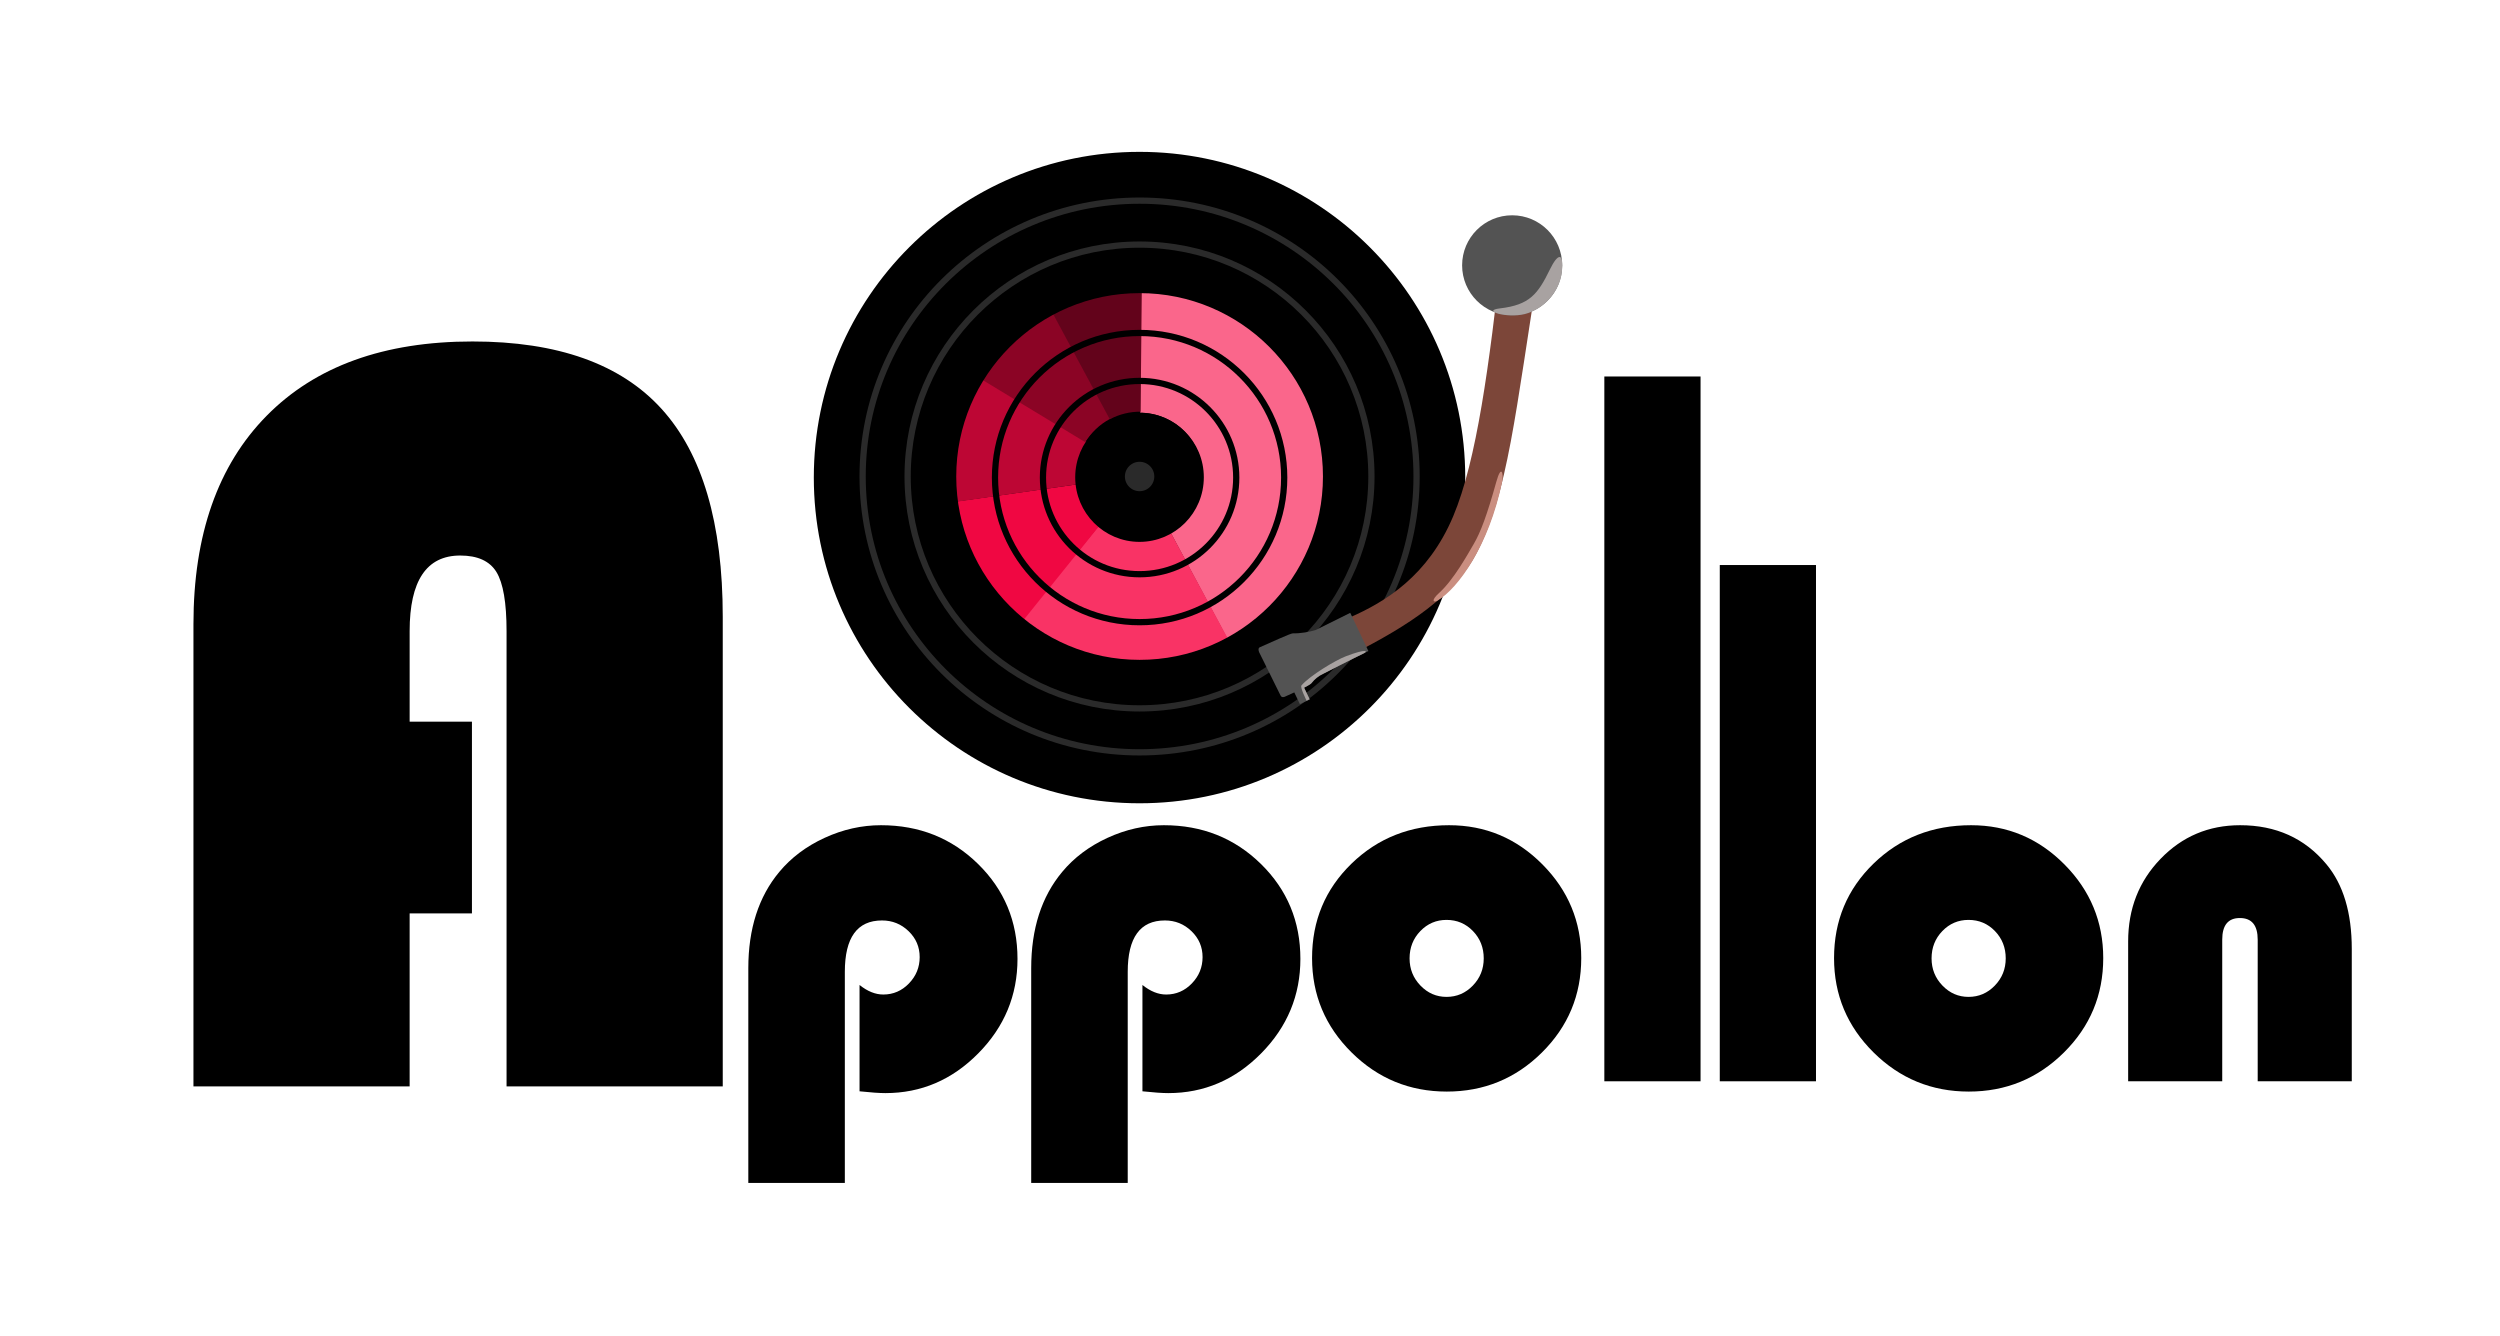 <?xml version="1.0" encoding="UTF-8" standalone="no"?><!DOCTYPE svg PUBLIC "-//W3C//DTD SVG 1.1//EN" "http://www.w3.org/Graphics/SVG/1.1/DTD/svg11.dtd"><svg width="100%" height="100%" viewBox="0 0 1647 880" version="1.1" xmlns="http://www.w3.org/2000/svg" xmlns:xlink="http://www.w3.org/1999/xlink" xml:space="preserve" xmlns:serif="http://www.serif.com/" style="fill-rule:evenodd;clip-rule:evenodd;stroke-linecap:round;stroke-linejoin:round;stroke-miterlimit:1.5;"><rect id="TextLogo.3" x="0.421" y="0.186" width="1646.38" height="879.465" style="fill:none;"/><g id="TextLogo.31" serif:id="TextLogo.3"><g id="Vinyl"><circle cx="750.717" cy="314.623" r="212.524"/><g id="chart"><path d="M808.615,420.925c59.529,-31.814 81.996,-105.862 50.182,-165.391c-21.189,-39.648 -62.435,-64.463 -107.39,-64.608l-0.263,81.028c15.15,0.049 29.049,8.411 36.19,21.772c10.721,20.061 3.15,45.015 -16.911,55.736l38.192,71.463Z" style="fill:#fa668b;"/><path d="M673.621,407.728c38.311,31.345 91.746,36.485 135.33,13.017l-38.146,-70.843c-14.89,8.017 -33.145,6.261 -46.234,-4.447l-50.95,62.273Z" style="fill:#f93365;"/><path d="M630.021,330.398c2.032,14.242 6.562,28.014 13.383,40.681c7.739,14.373 18.279,27.051 30.999,37.283l50.569,-62.858c-4.323,-3.478 -7.905,-7.787 -10.536,-12.672c-2.318,-4.305 -3.858,-8.986 -4.548,-13.827l-79.867,11.393Z" style="fill:#f00742;"/><path d="M647.984,247.398c-15.752,24.687 -22.117,54.209 -17.935,83.194l80.222,-11.575c-1.409,-9.762 0.735,-19.705 6.04,-28.02l-68.327,-43.599Z" style="fill:#bd0634;"/><path d="M694.616,204.714c-0.517,0.269 -1.032,0.542 -1.546,0.818c-19.207,10.342 -35.296,25.637 -46.597,44.297l68.548,41.514c3.891,-6.424 9.43,-11.689 16.042,-15.25c0.177,-0.095 0.355,-0.189 0.533,-0.282l-36.98,-71.097Z" style="fill:#8b0425;"/><path d="M752.218,190.931c-20.632,-0.204 -40.981,4.819 -59.148,14.601l38.07,70.703c6.23,-3.354 13.209,-5.077 20.285,-5.007l0.793,-80.297Z" style="fill:#63031b;"/></g><g id="lines"><circle cx="750.767" cy="313.911" r="11.74" style="fill:#2a2a2a;stroke:#000;stroke-width:4.11px;"/><circle cx="750.767" cy="314.623" r="63.669" style="fill:none;stroke:#000;stroke-width:4.11px;"/><ellipse cx="750.717" cy="314.433" rx="40.31" ry="40.5" style="fill:none;stroke:#000;stroke-width:4.11px;"/><circle cx="750.767" cy="314.623" r="95.269" style="fill:none;stroke:#000;stroke-width:4.11px;"/><circle cx="750.767" cy="313.911" r="122.852" style="fill:none;stroke:#000;stroke-width:4.11px;"/><circle cx="750.717" cy="313.911" r="152.775" style="fill:none;stroke:#2a2a2a;stroke-width:4.11px;"/><ellipse cx="750.767" cy="313.911" rx="182.471" ry="181.734" style="fill:none;stroke:#2a2a2a;stroke-width:4.11px;"/><circle cx="750.717" cy="314.623" r="212.524" style="fill:none;stroke:#000;stroke-width:4.11px;"/></g><g id="arm"><path d="M1014.53,170.611l-25.049,-5.228c-8.311,75.065 -16.622,137.974 -32.126,174.773c-16.589,39.376 -44.863,56.427 -67.939,66.551l1.924,24.08c36.517,-18.648 66.493,-37.82 81.417,-66.424c20.87,-40 25.26,-90.906 41.773,-193.752Z" style="fill:#7c4639;"/><path d="M901.494,428.909l-11.952,-25.174l-22.614,11.242c-3.587,1.257 -10.63,2.462 -15.067,2.251c-1.638,-0.078 -14.878,6.194 -21.857,9.171c-0.635,0.271 -0.879,0.86 -0.893,1.248c-0.023,0.679 0.131,1.308 0.397,2.008l14.051,28.41c0.026,0.062 0.52,1.019 1.142,1.145c0.713,0.145 1.53,-0.111 1.59,-0.14c4.953,-2.372 16.215,-7.022 17.957,-9.304c3.884,-5.089 11.306,-7.557 13.956,-9.236l23.29,-11.621Z" style="fill:#535353;"/><path d="M858.404,451.57l-6.449,3.098l4.416,9.195l6.45,-3.098l-4.417,-9.195Z" style="fill:#535353;"/><circle cx="996.205" cy="174.796" r="32.963" style="fill:#535353;"/><g id="lights"><path d="M1021.11,177.443c5.336,-10.919 9.241,-11.257 7.869,1.561c-1.41,13.177 -11.974,24.785 -24.531,27.917c-11.792,2.94 -28.793,-2.292 -16.362,-3.745c19.725,-2.306 25.053,-9.419 33.024,-25.733Z" style="fill:#a8a2a1;"/><path d="M989.595,317.448c-8.632,41.919 -28.878,70.093 -42.57,78.275c-2.446,1.462 -4.65,0.08 0.944,-4.969c9.802,-8.849 18.956,-25.596 22.973,-32.449c4.482,-7.645 8.775,-19.129 14.82,-40.857c3.368,-12.109 4.913,-5.244 3.833,0Z" style="fill:#ca8e80;"/><path d="M886.576,432.38c-6.876,2.652 -23.621,12.725 -29.188,19.19c-1.047,1.215 3.413,10.061 3.413,10.061c0.547,-0.414 2.02,-0.947 2.02,-0.947l-3.678,-7.641c0,0 4.122,-2.131 4.567,-2.685c2.997,-3.733 4.379,-4.257 5.868,-5.371c-0,-0 24.847,-12.744 28.659,-14.448c3.221,-1.439 2.393,-3.579 -11.661,1.841Z" style="fill:#a8a2a1;"/></g></g><g><path d="M310.914,475.438l0,126.29l-41.044,0l-0,114.012l-142.428,0l0,-304.5c0,-58.935 16.079,-104.716 48.236,-137.341c32.158,-32.625 77.353,-48.937 135.587,-48.937c56.129,-0 97.641,14.792 124.536,44.377c26.896,29.585 40.343,75.248 40.343,136.99l0,309.411l-142.427,0l-0,-299.939c-0,-18.71 -2.222,-31.69 -6.666,-38.94c-4.443,-7.25 -12.395,-10.875 -23.855,-10.875c-22.217,0 -33.326,16.605 -33.326,49.815l-0,59.637l41.044,-0Z" style="fill-rule:nonzero;"/><path d="M556.578,779.309l-63.59,-0l0,-141.463c0,-25.957 6.801,-47.097 20.404,-63.42c7.821,-9.408 17.767,-16.889 29.839,-22.443c12.072,-5.554 24.456,-8.332 37.151,-8.332c25.278,0 46.588,8.502 63.93,25.504c17.343,17.003 26.014,37.86 26.014,62.57c0,24.031 -8.614,44.774 -25.844,62.23c-17.229,17.456 -37.632,26.184 -61.209,26.184c-3.854,0 -9.522,-0.396 -17.003,-1.19l-0,-70.051c5.214,4.194 10.428,6.291 15.642,6.291c6.575,0 12.214,-2.437 16.918,-7.311c4.704,-4.874 7.056,-10.655 7.056,-17.343c0,-6.688 -2.437,-12.383 -7.311,-17.088c-4.874,-4.704 -10.712,-7.056 -17.513,-7.056c-16.322,0 -24.484,11.279 -24.484,33.836l0,139.082Z" style="fill-rule:nonzero;"/><path d="M742.947,779.309l-63.59,-0l0,-141.463c0,-25.957 6.801,-47.097 20.404,-63.42c7.821,-9.408 17.767,-16.889 29.839,-22.443c12.072,-5.554 24.456,-8.332 37.151,-8.332c25.278,0 46.588,8.502 63.93,25.504c17.343,17.003 26.014,37.86 26.014,62.57c0,24.031 -8.614,44.774 -25.844,62.23c-17.229,17.456 -37.632,26.184 -61.209,26.184c-3.854,0 -9.522,-0.396 -17.003,-1.19l-0,-70.051c5.214,4.194 10.428,6.291 15.642,6.291c6.575,0 12.214,-2.437 16.918,-7.311c4.704,-4.874 7.056,-10.655 7.056,-17.343c0,-6.688 -2.437,-12.383 -7.311,-17.088c-4.874,-4.704 -10.712,-7.056 -17.513,-7.056c-16.322,0 -24.484,11.279 -24.484,33.836l0,139.082Z" style="fill-rule:nonzero;"/><path d="M954.664,543.651c23.893,0 44.377,8.594 61.451,25.781c17.075,17.187 25.612,37.784 25.612,61.79c0,24.343 -8.65,45.081 -25.95,62.212c-17.3,17.13 -38.178,25.696 -62.634,25.696c-24.457,-0 -45.363,-8.594 -62.72,-25.781c-17.356,-17.187 -26.034,-37.896 -26.034,-62.127c0,-24.682 8.678,-45.448 26.034,-62.297c17.357,-16.849 38.77,-25.274 64.241,-25.274Zm-1.69,62.381c-6.763,0 -12.51,2.452 -17.244,7.354c-4.733,4.903 -7.1,10.904 -7.1,18.005c-0,6.987 2.395,12.96 7.185,17.919c4.789,4.959 10.509,7.439 17.159,7.439c6.762,-0 12.538,-2.48 17.328,-7.439c4.79,-4.959 7.184,-10.932 7.184,-17.919c0,-7.101 -2.366,-13.102 -7.1,-18.005c-4.733,-4.902 -10.538,-7.354 -17.412,-7.354Z" style="fill-rule:nonzero;"/><rect x="1056.94" y="248.03" width="63.385" height="464.32" style="fill-rule:nonzero;"/><rect x="1132.99" y="372.242" width="63.385" height="340.109" style="fill-rule:nonzero;"/><path d="M1298.55,543.651c23.893,0 44.376,8.594 61.451,25.781c17.074,17.187 25.612,37.784 25.612,61.79c-0,24.343 -8.65,45.081 -25.95,62.212c-17.3,17.13 -38.178,25.696 -62.635,25.696c-24.456,-0 -45.363,-8.594 -62.719,-25.781c-17.356,-17.187 -26.034,-37.896 -26.034,-62.127c-0,-24.682 8.678,-45.448 26.034,-62.297c17.356,-16.849 38.77,-25.274 64.241,-25.274Zm-1.691,62.381c-6.762,0 -12.51,2.452 -17.243,7.354c-4.734,4.903 -7.101,10.904 -7.101,18.005c0,6.987 2.395,12.96 7.185,17.919c4.79,4.959 10.51,7.439 17.159,7.439c6.762,-0 12.538,-2.48 17.328,-7.439c4.79,-4.959 7.185,-10.932 7.185,-17.919c0,-7.101 -2.367,-13.102 -7.1,-18.005c-4.734,-4.902 -10.538,-7.354 -17.413,-7.354Z" style="fill-rule:nonzero;"/><path d="M1549.35,712.351l-61.978,-0l0,-93.299c0,-9.501 -3.922,-14.251 -11.766,-14.251c-7.733,-0 -11.6,4.75 -11.6,14.251l0,93.299l-61.978,-0l0,-92.139c0,-21.543 7.126,-39.689 21.378,-54.437c14.251,-14.749 31.707,-22.124 52.366,-22.124c23.642,0 42.589,8.562 56.841,25.686c11.158,13.368 16.737,31.984 16.737,55.847l0,87.167Z" style="fill-rule:nonzero;"/></g></g></g></svg>